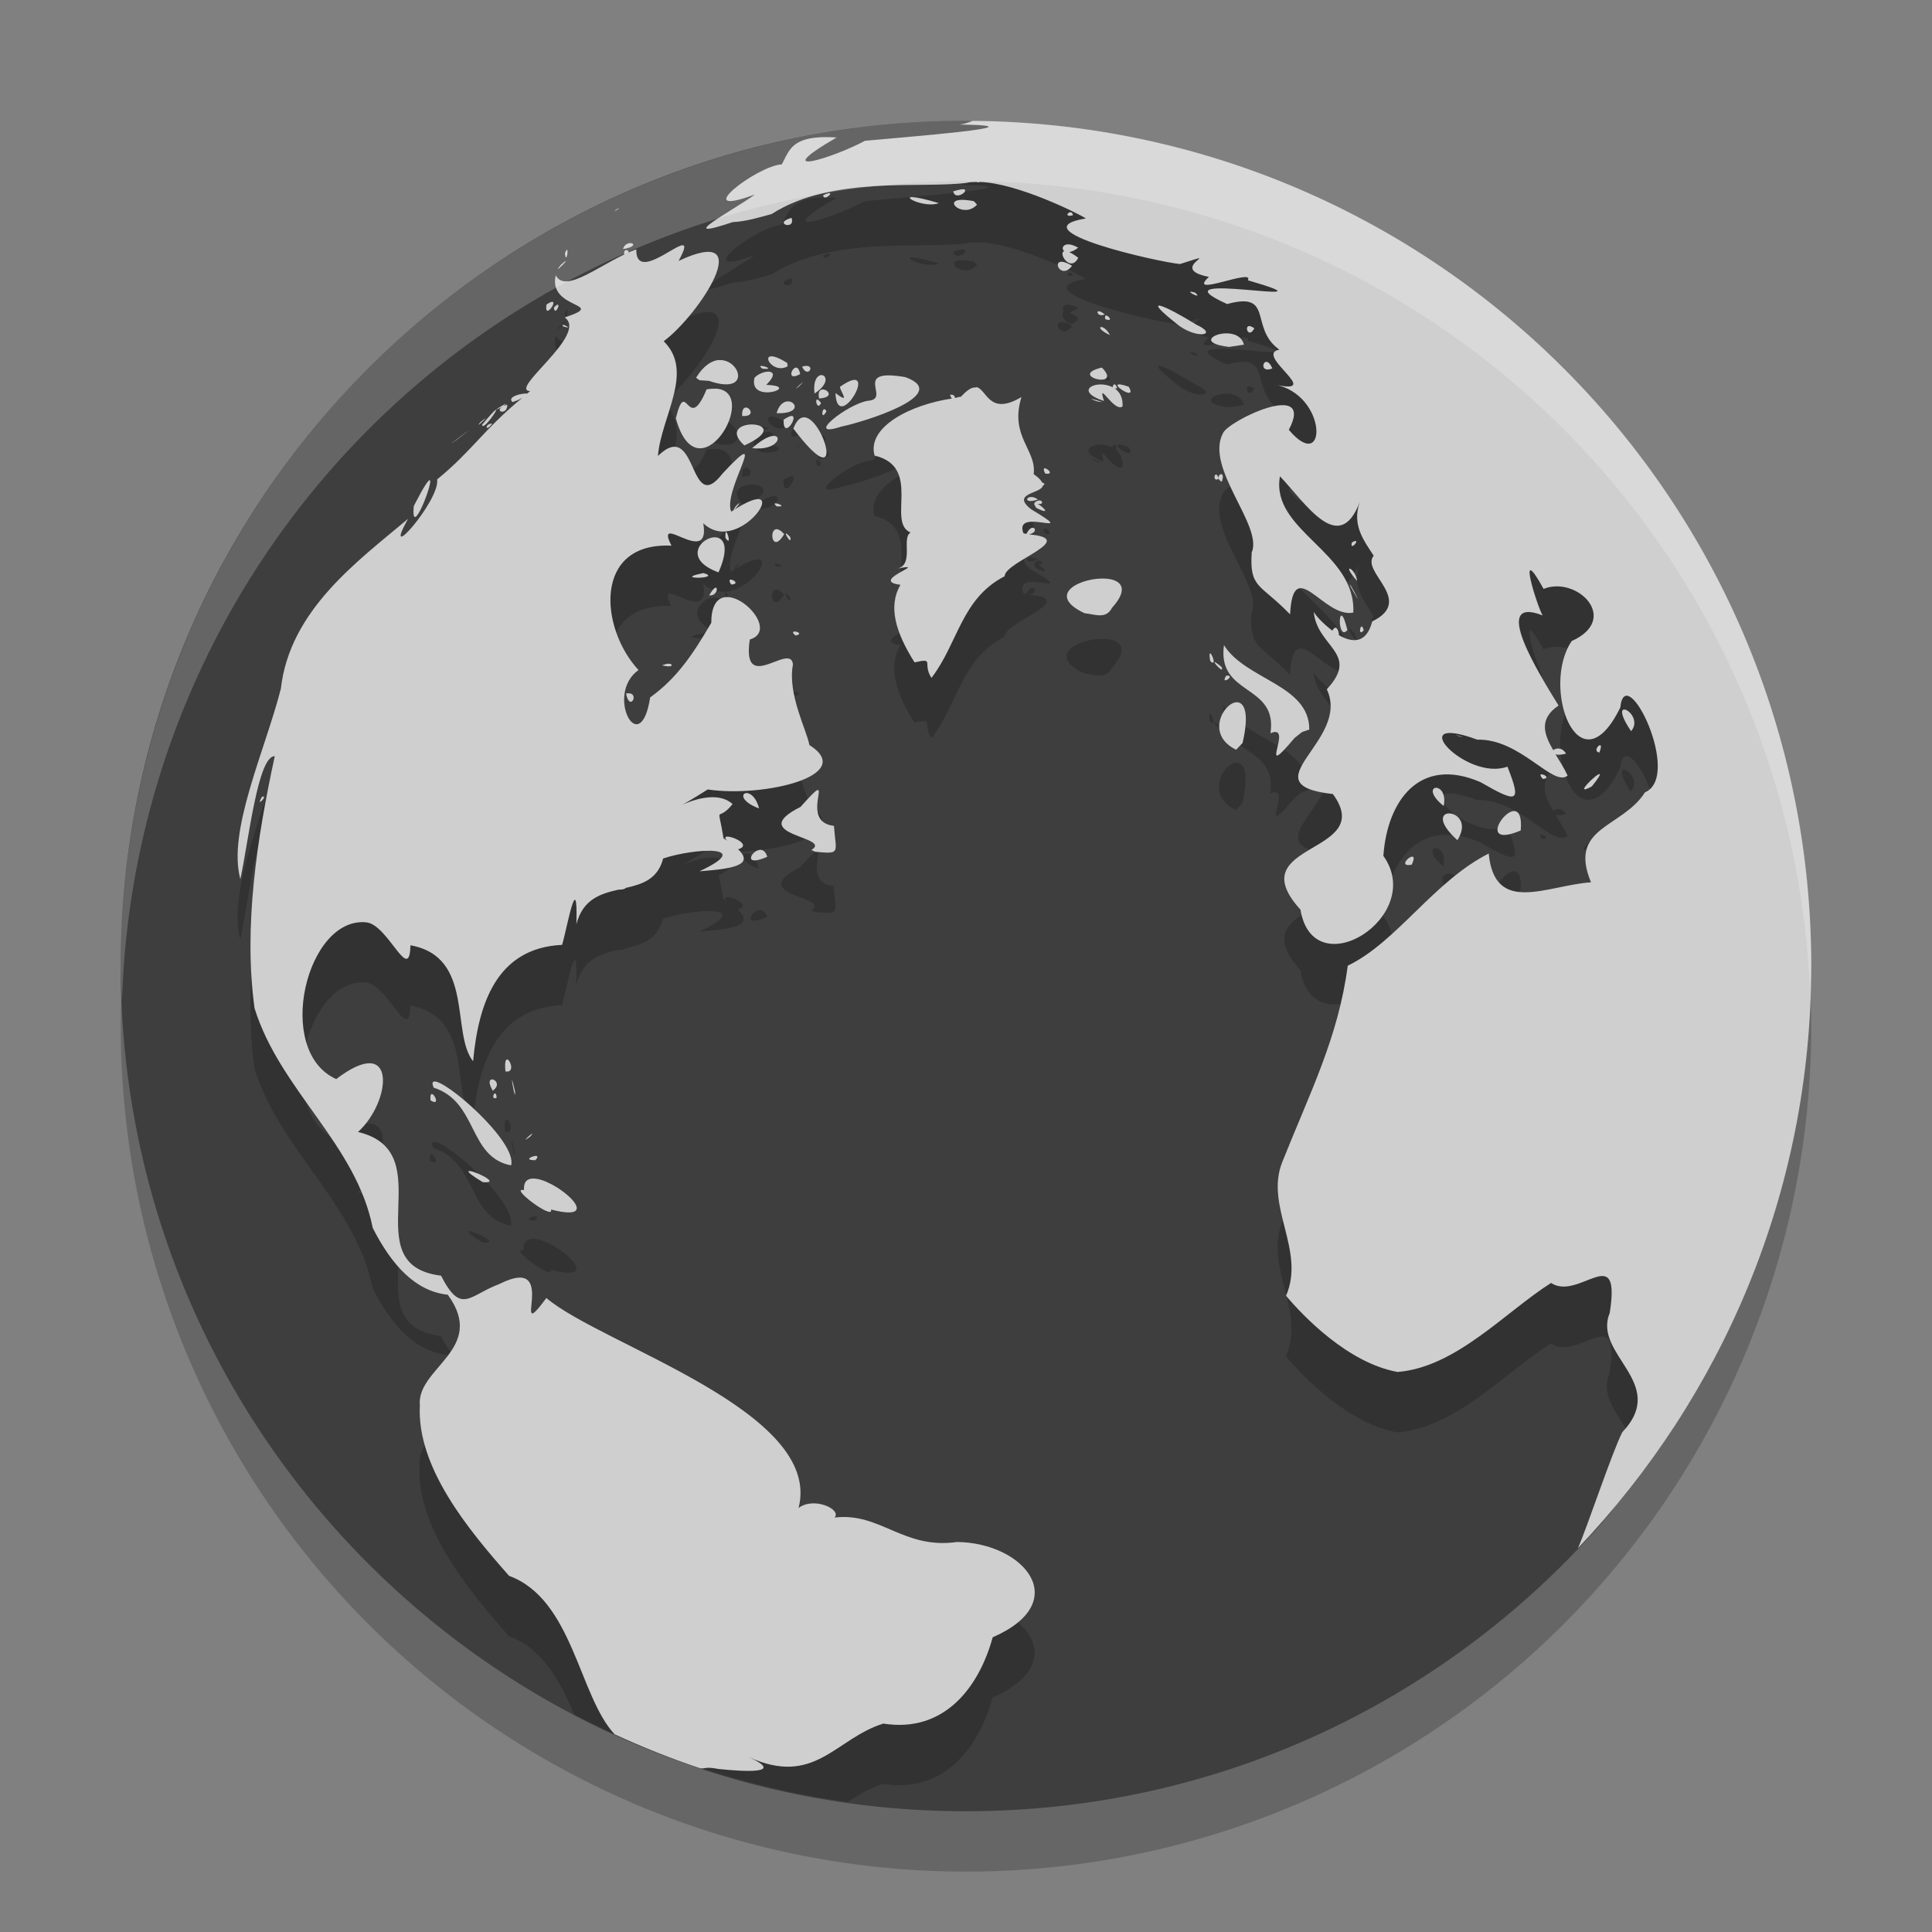 <svg xmlns="http://www.w3.org/2000/svg" width="32" height="32" version="1.1" viewBox="0 0 32 32">
 <rect x="0" y="0" width="32" height="32" fill="#808080" stroke="none"/>
 <g transform="translate(0,-1020.362)">
  <circle style="opacity:0.2" cx="16" cy="1037.362" r="14"/>
  <path d="m 28.188,1036.432 c 0,3.58 0.468,6.776 -1.743,9.252 -2.564,2.871 -6.294,4.678 -10.446,4.678 -7.732,0 -14,-6.268 -14,-14 0,-7.732 6.268,-14 14,-14 0.254,0 0.832,0.146 1.084,0.16 3.5,0.187 5.544,2.937 7.898,5.231 2.609,2.543 3.207,4.748 3.207,8.679 z" style="fill:#3e3e3e"/>
  <path style="opacity:0.2" d="M 16.111 3.002 C 16.031 3.033 15.955 3.057 15.887 3.062 C 17.425 3.082 14.878 3.278 14.324 3.332 C 13.807 3.612 12.681 3.962 13.855 3.277 C 13.249 3.237 13.114 3.398 13.014 3.594 C 13.004 3.604 13.002 3.604 13.006 3.609 C 12.987 3.647 12.969 3.683 12.949 3.723 C 12.527 3.748 11.388 4.636 12.502 4.223 C 12.156 4.479 11.111 5.023 12.135 4.68 C 12.356 4.669 12.565 4.603 12.777 4.547 C 13.785 3.901 15.26 4.129 16.01 4.029 C 16.058 4.016 16.119 4.018 16.178 4.016 C 16.193 4.026 16.208 4.026 16.223 4.016 C 16.847 4.03 17.894 4.554 17.984 4.619 C 16.828 4.811 19.198 5.346 19.543 5.375 C 20.349 5.118 19.288 5.447 20.021 5.588 C 19.63 5.948 20.786 5.432 20.666 5.643 C 22.372 6.138 18.988 5.435 20.322 6.037 C 21.108 5.822 20.682 6.433 21.188 6.791 C 20.752 6.873 21.963 7.562 21.102 7.367 C 21.997 7.529 21.984 8.878 21.346 8.119 C 21.792 7.273 20.334 7.971 20.254 8.176 C 19.948 8.752 20.923 9.707 20.73 10.152 C 20.693 10.753 20.87 10.661 21.367 11.176 C 21.418 10.167 21.925 11.248 22.414 11.146 C 22.462 10.139 21.036 9.794 21.197 8.889 C 21.621 9.332 22.175 10.224 22.52 9.314 C 22.387 9.699 22.586 9.948 22.752 10.205 C 22.527 10.472 23.442 10.943 22.727 11.293 C 22.632 11.666 22.397 11.648 22.176 11.521 C 22.177 11.449 22.128 11.33 22.066 11.447 C 21.936 11.348 21.816 11.232 21.758 11.137 C 21.814 11.722 22.53 11.819 21.975 12.418 C 22.381 13.274 20.648 13.993 22.076 14.152 C 22.815 15.164 20.513 14.941 21.539 16.068 C 21.752 17.361 23.625 16.175 22.912 15.176 C 22.976 14.267 23.508 13.516 24.52 13.955 C 25.137 14.311 25.204 14.301 24.967 13.699 C 24.285 13.949 23.206 12.788 24.467 13.252 C 25.179 13.232 25.72 14.044 25.963 13.848 C 25.91 13.732 25.835 13.613 25.762 13.494 C 25.801 13.504 25.844 13.507 25.938 13.484 C 25.869 13.373 25.773 13.39 25.723 13.426 C 25.571 13.167 25.478 12.911 25.812 12.688 C 25.497 12.176 24.668 10.85 25.549 11.193 C 25.474 11.082 25.091 9.899 25.564 10.756 C 26.118 10.533 26.842 11.253 26.029 11.619 C 25.512 12.384 26.152 14.116 26.836 12.719 C 26.918 11.909 27.872 13.855 27.244 14.125 C 26.862 14.722 25.966 14.691 26.35 15.615 C 25.629 15.661 24.753 16.169 24.656 15.139 C 23.741 15.602 23.136 16.601 22.32 16.996 C 22.163 18.184 21.699 19.088 21.236 20.248 C 20.941 20.981 21.626 21.706 21.299 22.463 C 21.574 22.79 22.319 23.576 23.145 23.725 C 24.111 23.648 24.922 22.738 25.688 22.252 C 26.152 22.557 26.849 21.534 26.658 22.75 C 26.371 23.439 27.644 23.905 26.867 24.723 C 26.851 24.756 26.817 24.854 26.797 24.9 A 14 14 0 0 0 29.975 16.502 C 29.711 9.04 23.624 3.06 16.111 3.002 z M 13.703 3.223 L 13.668 3.232 L 13.703 3.223 z M 13.635 3.238 L 13.541 3.256 L 13.635 3.238 z M 13.533 3.26 L 13.496 3.27 L 13.533 3.26 z M 12.477 3.613 L 12.436 3.623 L 12.477 3.613 z M 12.303 3.662 L 12.209 3.682 L 12.303 3.662 z M 11.449 3.91 L 11.361 3.943 L 11.449 3.91 z M 11.309 3.949 L 11.27 3.969 L 11.309 3.949 z M 15.975 4.137 C 15.951 4.127 15.895 4.137 15.789 4.168 C 15.82 4.324 16.044 4.168 15.975 4.137 z M 10.779 4.172 L 10.754 4.188 L 10.779 4.172 z M 13.744 4.199 C 13.731 4.199 13.697 4.198 13.633 4.234 C 13.646 4.328 13.785 4.211 13.744 4.199 z M 15.934 4.24 L 15.98 4.266 L 15.934 4.24 z M 15.123 4.264 C 14.923 4.251 15.319 4.448 15.551 4.365 C 15.323 4.296 15.19 4.269 15.123 4.264 z M 10.523 4.287 L 10.51 4.297 L 10.523 4.287 z M 15.938 4.309 C 15.6 4.309 15.968 4.626 16.182 4.389 L 16.129 4.332 C 16.049 4.317 15.986 4.309 15.938 4.309 z M 16.246 4.393 L 16.248 4.439 L 16.246 4.393 z M 10.256 4.449 C 10.256 4.449 10.242 4.448 10.203 4.471 C 10.13 4.528 10.255 4.455 10.256 4.449 z M 10.17 4.49 L 10.123 4.527 L 10.17 4.49 z M 17.734 4.516 C 17.686 4.506 17.626 4.602 17.771 4.564 C 17.766 4.531 17.751 4.518 17.734 4.516 z M 10.074 4.541 L 10.082 4.559 L 10.074 4.541 z M 13.109 4.607 C 12.784 4.699 13.186 4.823 13.109 4.607 z M 9.918 4.664 L 9.861 4.719 L 9.918 4.664 z M 9.822 4.73 L 9.732 4.793 L 9.822 4.73 z M 10.471 5.031 C 10.433 5.014 10.344 5.032 10.318 5.125 C 10.496 5.097 10.509 5.048 10.471 5.031 z M 17.656 5.051 C 17.593 5.067 17.586 5.128 17.625 5.16 C 17.516 5.187 17.732 5.521 17.857 5.268 C 17.796 5.222 17.747 5.193 17.709 5.176 C 17.749 5.166 17.797 5.152 17.857 5.102 C 17.764 5.05 17.698 5.041 17.656 5.051 z M 11.305 5.061 C 11.164 5.061 10.528 5.637 10.539 5.129 C 10.004 5.32 9.368 5.889 9.203 5.559 C 9.066 6.135 10.087 6.013 9.352 6.258 C 9.754 6.534 8.413 7.458 8.779 7.477 C 8.76 7.492 8.749 7.503 8.73 7.518 C 8.644 7.508 8.388 7.569 8.488 7.658 C 8.592 7.624 8.606 7.609 8.648 7.588 C 8.004 8.118 7.816 8.467 7.238 8.939 C 7.295 9.28 6.294 10.418 6.758 9.592 C 5.92 10.296 4.797 11.104 4.65 12.404 C 4.393 13.415 3.762 14.763 3.98 15.559 C 4.117 14.921 4.272 13.512 4.551 13.523 C 4.256 14.885 4.03 16.345 4.215 17.697 C 4.637 19.056 5.896 19.944 6.172 21.338 C 6.492 21.963 6.883 22.386 7.416 22.443 C 8.073 23.346 6.891 23.652 6.951 24.275 C 6.898 25.296 7.745 26.324 8.43 27.1 C 8.984 27.303 9.273 27.838 9.51 28.395 A 14 14 0 0 0 14.039 29.846 C 14.218 29.729 14.404 29.617 14.629 29.547 C 15.651 29.709 16.218 28.927 16.439 28.117 C 17.78 27.532 16.963 26.554 15.852 26.539 C 14.955 26.666 14.587 26.045 13.822 26.135 C 13.941 26.002 13.483 25.782 13.225 25.975 C 13.637 24.371 9.955 23.273 9.049 22.498 C 8.415 23.353 9.303 21.747 8.27 22.266 C 7.767 22.451 7.638 22.787 7.303 22.129 C 5.832 21.951 7.344 20.085 5.928 19.748 C 6.483 19.244 6.583 18.094 5.566 18.871 C 4.528 18.407 5.077 16.161 6.074 16.277 C 6.433 16.328 6.784 17.31 6.797 16.656 C 7.858 16.845 7.463 18.112 7.834 18.576 C 7.922 17.61 8.233 16.698 9.309 16.648 C 9.384 16.405 9.573 15.326 9.545 16.307 C 9.653 15.89 9.943 15.801 10.238 15.734 C 10.307 15.734 10.355 15.724 10.359 15.707 C 10.634 15.645 10.89 15.566 10.98 15.219 C 11.506 15.043 12.517 14.992 11.582 15.43 C 12.095 15.392 12.506 15.337 12.223 15.066 C 12.527 14.973 11.864 14.741 12.041 14.928 C 12.019 14.913 12.006 14.9 11.98 14.885 C 11.879 14.261 11.86 14.654 12.131 14.318 C 11.703 13.925 10.68 14.735 11.719 14.076 C 12.635 14.214 14.203 13.846 13.404 13.34 C 13.363 13.096 13.036 12.493 13.131 12.006 C 13.093 11.622 12.275 12.526 12.416 11.592 C 13.027 11.409 11.778 10.29 11.777 11.314 C 11.481 11.82 11.216 12.226 10.766 12.549 C 10.601 13.608 10.01 12.497 10.574 12.098 C 9.932 11.406 9.818 9.976 11.119 10.037 C 10.817 9.446 11.777 10.417 11.646 9.664 C 12.259 10.251 13.227 8.733 12.109 9.473 C 11.96 9.124 12.788 7.959 11.967 8.84 C 11.396 9.58 11.564 7.903 10.895 8.551 C 10.951 7.89 11.503 7.155 10.99 6.65 C 11.576 6.217 12.578 4.69 11.236 5.32 C 11.343 5.128 11.351 5.062 11.305 5.061 z M 9.439 5.07 L 9.432 5.139 L 9.439 5.07 z M 9.393 5.139 C 9.386 5.129 9.374 5.147 9.354 5.197 C 9.376 5.365 9.411 5.161 9.393 5.139 z M 18.135 5.139 L 18.189 5.139 L 18.135 5.139 z M 10.352 5.148 C 10.339 5.158 10.332 5.178 10.338 5.215 C 10.469 5.194 10.389 5.121 10.352 5.148 z M 11.984 5.311 L 12.002 5.332 L 11.984 5.311 z M 9.371 5.326 C 9.375 5.316 9.354 5.327 9.289 5.385 C 9.138 5.564 9.361 5.352 9.371 5.326 z M 17.555 5.338 C 17.449 5.37 17.599 5.612 17.756 5.4 C 17.654 5.339 17.59 5.327 17.555 5.338 z M 17.83 5.391 L 17.807 5.453 L 17.83 5.391 z M 19.033 5.453 L 18.963 5.463 L 19.033 5.453 z M 19.613 5.482 L 19.576 5.51 L 19.613 5.482 z M 19.711 5.533 L 19.773 5.582 L 19.711 5.533 z M 9.172 5.596 L 9.113 5.629 L 9.172 5.596 z M 9.064 5.664 L 9.096 5.674 L 9.064 5.664 z M 19.701 5.678 L 19.732 5.711 L 19.701 5.678 z M 19.711 5.836 C 19.713 5.86 19.913 5.952 19.793 5.846 C 19.731 5.829 19.71 5.83 19.711 5.836 z M 9.162 6.004 C 9.153 5.989 9.121 5.995 9.051 6.043 C 9.013 6.273 9.19 6.052 9.162 6.004 z M 9.213 6.049 L 9.176 6.084 L 9.213 6.049 z M 19.219 6.064 C 19.128 6.043 19.189 6.13 19.541 6.404 C 19.855 6.618 20.174 6.543 19.814 6.377 C 19.554 6.215 19.31 6.085 19.219 6.064 z M 18.072 6.086 L 18.205 6.131 L 18.072 6.086 z M 9.004 6.109 L 9.016 6.133 L 9.004 6.109 z M 18.203 6.154 C 18.144 6.144 18.187 6.256 18.297 6.207 C 18.254 6.171 18.223 6.156 18.203 6.154 z M 18.119 6.164 L 18.16 6.205 L 18.119 6.164 z M 18.318 6.225 C 18.305 6.225 18.296 6.241 18.305 6.283 C 18.449 6.338 18.359 6.219 18.318 6.225 z M 18.225 6.26 L 18.195 6.326 L 18.225 6.26 z M 18.08 6.273 L 18.129 6.311 L 18.08 6.273 z M 9.324 6.379 C 9.311 6.379 9.306 6.378 9.326 6.404 C 9.486 6.454 9.363 6.383 9.324 6.379 z M 18.332 6.379 L 18.389 6.395 L 18.332 6.379 z M 20.672 6.404 C 20.617 6.434 20.688 6.601 20.773 6.438 C 20.723 6.401 20.69 6.394 20.672 6.404 z M 18.23 6.416 C 18.204 6.426 18.228 6.476 18.383 6.551 C 18.333 6.446 18.257 6.409 18.23 6.416 z M 9.373 6.443 L 9.363 6.48 L 9.373 6.443 z M 18.449 6.453 L 18.436 6.486 L 18.449 6.453 z M 18.271 6.502 L 18.277 6.588 L 18.271 6.502 z M 20.285 6.521 C 20.063 6.533 19.886 6.69 20.355 6.746 L 20.602 6.709 C 20.567 6.56 20.418 6.514 20.285 6.521 z M 9.193 6.629 L 9.221 6.646 L 9.193 6.629 z M 12.77 6.898 L 12.77 6.9 C 12.628 6.91 12.829 7.188 13.045 7.064 L 13.037 7.01 C 12.902 6.925 12.817 6.897 12.77 6.898 z M 18.279 6.9 L 18.291 6.953 L 18.279 6.9 z M 11.906 6.961 C 11.788 6.971 11.653 7.049 11.527 7.256 L 11.584 7.297 L 11.74 7.307 C 12.453 7.553 12.26 6.937 11.906 6.963 L 11.906 6.961 z M 20.982 6.992 C 20.904 6.976 20.877 7.18 21.072 7.102 C 21.041 7.029 21.009 6.998 20.982 6.992 z M 13.213 7.049 L 13.141 7.086 L 13.213 7.049 z M 12.598 7.061 C 12.584 7.061 12.587 7.077 12.627 7.105 C 12.835 7.123 12.64 7.05 12.598 7.061 z M 13.186 7.086 C 13.108 7.086 13.026 7.32 13.25 7.195 C 13.236 7.118 13.211 7.087 13.186 7.086 z M 12.91 7.133 L 12.953 7.15 L 12.91 7.133 z M 12.748 7.156 C 12.679 7.145 12.558 7.186 12.494 7.256 C 12.384 7.706 13.306 7.392 12.689 7.373 C 12.834 7.231 12.817 7.168 12.748 7.156 z M 13.578 7.215 C 13.522 7.235 13.464 7.324 13.488 7.516 C 13.764 7.336 13.672 7.181 13.578 7.215 z M 14.721 7.215 C 14.24 7.215 14.725 7.615 14.373 7.637 C 14.03 7.69 13.299 8.273 13.932 8.064 C 14.292 7.991 15.791 7.532 14.99 7.244 C 14.877 7.225 14.789 7.216 14.721 7.215 z M 13.924 7.248 L 13.861 7.307 L 13.924 7.248 z M 13.293 7.33 C 13.277 7.34 13.098 7.503 13.236 7.395 C 13.285 7.345 13.298 7.328 13.293 7.33 z M 18.463 7.363 C 18.441 7.363 18.426 7.39 18.43 7.414 C 18.174 7.274 17.756 7.464 18.283 7.641 C 18.166 7.265 18.449 7.836 18.592 7.73 C 18.601 7.581 18.541 7.486 18.459 7.43 C 18.471 7.43 18.477 7.44 18.5 7.43 C 18.49 7.387 18.477 7.37 18.463 7.367 L 18.463 7.363 z M 18.51 7.373 C 18.481 7.418 18.826 7.627 18.693 7.404 C 18.569 7.361 18.519 7.358 18.51 7.373 z M 16.168 7.408 L 16.168 7.418 C 16.108 7.407 16.032 7.442 15.914 7.57 C 15.882 7.57 15.849 7.586 15.816 7.59 C 15.811 7.559 15.794 7.528 15.736 7.537 C 15.745 7.575 15.756 7.582 15.766 7.6 C 15.074 7.701 14.351 8.076 14.484 8.545 C 15.279 8.733 14.68 9.653 15.082 9.818 C 14.921 9.909 15.16 10.379 14.832 10.422 C 15.471 10.295 14.362 10.617 14.914 10.684 C 14.708 11.037 14.829 11.466 15.146 11.969 C 15.491 11.891 15.269 11.986 15.428 12.227 C 15.87 11.651 15.919 10.914 16.641 10.543 C 16.634 10.304 17.895 9.925 17.041 9.85 C 17.236 9.815 17.099 9.626 17 9.838 C 16.979 9.838 16.974 9.838 16.951 9.828 C 16.777 9.375 17.934 9.946 17.076 9.432 C 16.734 9.16 17.252 9.18 17.273 9.037 C 17.315 9.027 17.298 9.003 17.26 8.988 C 17.241 8.951 17.203 8.909 17.119 8.852 C 17.171 8.449 16.715 8.228 16.918 7.574 C 16.373 7.898 16.347 7.441 16.168 7.408 z M 13.391 7.418 L 13.412 7.469 L 13.391 7.418 z M 15.955 7.418 L 16 7.459 L 15.955 7.418 z M 11.873 7.438 C 11.825 7.438 11.768 7.435 11.703 7.447 C 11.387 8.215 11.371 7.211 11.195 7.928 C 11.562 9.257 12.6 7.504 11.873 7.438 z M 15.928 7.447 L 15.963 7.482 L 15.928 7.447 z M 13.664 7.457 C 13.64 7.448 13.612 7.446 13.592 7.459 C 13.564 7.476 13.549 7.517 13.566 7.598 C 13.788 7.583 13.738 7.485 13.664 7.457 z M 13.102 7.5 L 13.043 7.553 L 13.102 7.5 z M 8.492 7.51 L 8.422 7.539 L 8.492 7.51 z M 12.973 7.566 L 13.051 7.584 L 12.973 7.566 z M 12.949 7.582 L 12.975 7.615 L 12.949 7.582 z M 18.08 7.607 C 18.071 7.608 18.089 7.619 18.162 7.645 C 18.384 7.691 18.108 7.607 18.08 7.607 z M 8.389 7.617 L 8.365 7.631 L 8.389 7.617 z M 13.531 7.617 C 13.495 7.629 13.545 7.797 13.6 7.674 C 13.565 7.627 13.543 7.613 13.531 7.617 z M 12.826 7.639 L 12.758 7.688 L 12.826 7.639 z M 8.373 7.689 C 8.326 7.706 8.087 7.857 8.332 7.732 C 8.384 7.692 8.389 7.683 8.373 7.689 z M 8.4 7.701 C 8.114 7.796 8.408 7.905 8.4 7.701 z M 12.33 7.754 C 12.306 7.768 12.288 7.809 12.293 7.891 C 12.537 7.904 12.404 7.712 12.33 7.754 z M 8.205 7.791 C 8.18 7.808 8.116 7.877 7.986 8.033 C 7.989 8.153 8.279 7.74 8.205 7.791 z M 8.354 7.805 L 8.309 7.863 L 8.354 7.805 z M 8.277 7.838 L 8.246 7.883 L 8.277 7.838 z M 8.25 7.891 L 8.188 7.947 L 8.25 7.891 z M 13.086 7.891 C 13.061 7.901 13.024 7.918 12.977 7.951 C 12.964 8.317 13.264 7.839 13.086 7.891 z M 13.242 7.891 L 13.199 7.926 L 13.242 7.891 z M 8.039 7.928 C 8.038 7.928 8.015 7.941 7.955 7.99 C 7.857 8.108 8.042 7.938 8.039 7.928 z M 12.672 7.996 L 12.74 8.041 L 12.672 7.996 z M 8.15 8.014 C 8.02 8.014 8.038 8.174 8.15 8.014 z M 8.059 8.029 L 8.01 8.066 L 8.059 8.029 z M 12.475 8.029 C 12.289 8.019 12.055 8.129 12.328 8.377 C 12.796 8.164 12.66 8.038 12.475 8.029 z M 8.041 8.068 L 7.982 8.094 L 8.041 8.068 z M 20.164 8.078 L 20.115 8.096 L 20.164 8.078 z M 7.65 8.211 C 7.527 8.303 7.376 8.417 7.566 8.281 C 7.868 8.05 7.774 8.119 7.65 8.211 z M 12.77 8.225 C 12.698 8.243 12.593 8.3 12.457 8.422 C 12.896 8.472 12.983 8.171 12.77 8.225 z M 20.115 8.225 L 20.104 8.311 L 20.115 8.225 z M 17.107 8.279 L 17.119 8.328 L 17.107 8.279 z M 7.781 8.289 L 7.771 8.334 L 7.781 8.289 z M 7.764 8.338 L 7.709 8.387 L 7.764 8.338 z M 7.717 8.348 L 7.695 8.389 L 7.717 8.348 z M 11.975 8.363 L 11.943 8.412 L 11.975 8.363 z M 11.355 8.439 L 11.373 8.477 L 11.355 8.439 z M 20.127 8.502 L 20.104 8.559 L 20.127 8.502 z M 17.145 8.518 L 17.242 8.645 L 17.145 8.518 z M 7.545 8.557 L 7.484 8.615 L 7.545 8.557 z M 11.635 8.602 L 11.586 8.654 L 11.635 8.602 z M 7.539 8.639 L 7.498 8.68 L 7.539 8.639 z M 20.164 8.662 L 20.145 8.729 L 20.164 8.662 z M 17.293 8.758 C 17.281 8.768 17.283 8.789 17.311 8.842 C 17.475 8.866 17.329 8.736 17.293 8.758 z M 20.102 8.771 L 20.127 8.846 L 20.102 8.771 z M 7.396 8.781 L 7.355 8.791 L 7.396 8.781 z M 17.211 8.857 L 17.258 8.91 L 17.211 8.857 z M 7.115 8.951 C 7.091 8.951 7.013 9.061 6.852 9.379 C 6.796 9.964 7.189 8.955 7.115 8.951 z M 12.498 9.018 L 12.531 9.07 L 12.498 9.018 z M 20.189 9.027 L 20.199 9.084 L 20.189 9.027 z M 7.129 9.08 L 7.139 9.125 L 7.129 9.08 z M 17.074 9.23 C 16.98 9.23 16.968 9.347 17.189 9.273 C 17.146 9.24 17.105 9.228 17.074 9.23 z M 17.217 9.287 C 17.195 9.287 17.167 9.297 17.133 9.322 C 17.282 9.393 17.283 9.292 17.217 9.287 z M 17.146 9.328 C 17.123 9.328 17.117 9.344 17.16 9.41 C 17.464 9.562 17.217 9.338 17.146 9.328 z M 12.242 9.338 C 12.243 9.328 12.227 9.337 12.18 9.389 C 12.09 9.532 12.241 9.356 12.242 9.338 z M 12.832 9.338 C 12.821 9.338 12.825 9.355 12.863 9.385 C 13.038 9.397 12.865 9.325 12.832 9.338 z M 18.395 9.352 L 18.365 9.43 L 18.395 9.352 z M 7.004 9.385 L 6.971 9.461 L 7.004 9.385 z M 13.016 9.426 L 12.934 9.441 L 13.016 9.426 z M 12.928 9.482 L 12.826 9.51 L 12.928 9.482 z M 13.043 9.512 L 13.008 9.572 L 13.043 9.512 z M 6.883 9.592 L 6.863 9.639 L 6.883 9.592 z M 6.873 9.604 L 6.834 9.645 L 6.873 9.604 z M 13.082 9.719 L 13.053 9.789 L 13.082 9.719 z M 22.172 9.742 L 22.184 9.82 L 22.172 9.742 z M 12.832 9.771 C 12.735 9.823 12.803 10.155 12.986 9.846 C 12.916 9.767 12.864 9.753 12.832 9.771 z M 12.023 9.811 C 12.014 9.81 12.007 9.834 12.012 9.908 C 12.111 10.051 12.052 9.813 12.023 9.811 z M 11.986 9.826 L 11.936 9.902 L 11.986 9.826 z M 13.014 9.836 C 12.997 9.852 13.116 10.034 13.086 9.895 C 13.04 9.845 13.019 9.831 13.014 9.836 z M 11.852 9.898 C 11.626 9.878 11.282 10.255 11.896 10.479 C 12.079 10.064 11.987 9.91 11.852 9.898 z M 21.977 9.951 L 22.062 9.988 L 21.977 9.951 z M 20.656 10.025 L 20.629 10.076 L 20.656 10.025 z M 21.863 10.025 L 21.914 10.043 L 21.863 10.025 z M 22.357 10.418 C 22.326 10.406 22.333 10.463 22.475 10.621 C 22.461 10.51 22.389 10.43 22.357 10.418 z M 11.648 10.49 C 11.09 10.598 11.982 10.587 11.648 10.49 z M 18.326 10.584 C 17.934 10.548 17.284 10.837 17.959 11.154 C 18.131 11.171 18.315 11.26 18.414 11.066 C 18.705 10.744 18.561 10.606 18.326 10.584 z M 12.238 10.594 L 12.234 10.66 L 12.238 10.594 z M 12.084 10.604 C 12.073 10.614 12.075 10.635 12.105 10.68 C 12.263 10.67 12.116 10.577 12.084 10.604 z M 22.369 10.697 C 22.351 10.668 22.346 10.668 22.373 10.729 C 22.593 11.114 22.423 10.783 22.369 10.697 z M 11.836 10.738 C 11.815 10.75 11.783 10.786 11.742 10.859 C 11.872 10.875 11.899 10.702 11.836 10.738 z M 20.873 10.846 L 20.91 10.891 L 20.873 10.846 z M 12.357 10.902 L 12.41 10.936 L 12.357 10.902 z M 16.277 10.955 L 16.205 10.98 L 16.277 10.955 z M 12.711 11.02 L 12.754 11.092 L 12.711 11.02 z M 19.535 11.043 L 19.598 11.086 L 19.535 11.043 z M 19.525 11.061 L 19.598 11.102 L 19.525 11.061 z M 20.307 11.105 L 20.322 11.156 L 20.307 11.105 z M 20.285 11.133 L 20.367 11.262 L 20.285 11.133 z M 22.504 11.174 L 22.57 11.211 L 22.504 11.174 z M 19.619 11.186 L 19.678 11.221 L 19.619 11.186 z M 22.223 11.197 C 22.159 11.158 22.179 11.592 22.314 11.434 C 22.276 11.275 22.244 11.21 22.223 11.197 z M 22.041 11.342 L 22.08 11.381 L 22.041 11.342 z M 22.549 11.375 C 22.516 11.375 22.5 11.537 22.584 11.438 C 22.573 11.389 22.56 11.374 22.549 11.375 z M 22.365 11.391 L 22.346 11.439 L 22.365 11.391 z M 13.188 11.463 C 13.144 11.452 13.095 11.46 13.172 11.523 C 13.27 11.504 13.231 11.474 13.188 11.463 z M 20.33 11.547 L 20.375 11.594 L 20.33 11.547 z M 12.752 11.588 L 12.746 11.658 L 12.752 11.588 z M 20.268 11.682 C 20.149 12.534 21.164 12.317 21.039 13.143 C 21.445 12.964 20.789 13.994 21.438 13.221 L 21.562 13.123 L 21.682 13.082 C 21.684 12.339 20.623 12.258 20.268 11.682 z M 13.094 11.738 L 13.137 11.783 L 13.094 11.738 z M 20.035 11.82 C 20.026 11.83 20.026 11.859 20.041 11.947 C 20.158 12.056 20.063 11.805 20.035 11.82 z M 11.08 11.92 L 10.998 11.959 L 11.08 11.92 z M 20.113 11.965 C 20.09 11.975 20.283 12.175 20.227 12.045 C 20.153 11.984 20.121 11.963 20.113 11.965 z M 11.072 11.992 C 11.044 11.992 11.006 12.001 10.961 12.018 C 11.148 12.068 11.156 11.995 11.072 11.992 z M 11.158 12.004 L 11.1 12.037 L 11.158 12.004 z M 15.268 12.004 L 15.205 12.035 L 15.268 12.004 z M 20.068 12.014 L 20.02 12.045 L 20.068 12.014 z M 15.379 12.145 L 15.346 12.189 L 15.379 12.145 z M 21.947 12.168 L 21.916 12.213 L 21.947 12.168 z M 20.307 12.188 C 20.19 12.368 20.485 12.178 20.307 12.188 z M 15.504 12.197 L 15.57 12.234 L 15.504 12.197 z M 10.857 12.254 L 10.936 12.27 L 10.857 12.254 z M 20.391 12.266 L 20.373 12.314 L 20.391 12.266 z M 4.594 12.328 L 4.596 12.385 L 4.594 12.328 z M 20.365 12.328 L 20.348 12.398 L 20.365 12.328 z M 10.365 12.486 C 10.431 12.817 10.615 12.439 10.365 12.486 z M 20.74 12.574 L 20.732 12.66 L 20.74 12.574 z M 4.566 12.594 L 4.557 12.662 L 4.566 12.594 z M 20.469 12.631 C 20.256 12.65 19.962 13.17 20.469 13.416 L 20.576 13.305 C 20.696 12.787 20.597 12.619 20.469 12.631 z M 26.885 12.752 C 26.842 12.768 26.848 12.868 27.012 13.109 C 27.164 12.932 26.956 12.725 26.885 12.752 z M 20.906 12.777 L 20.844 12.816 L 20.906 12.777 z M 25.764 12.91 L 25.742 12.951 L 25.764 12.91 z M 25.742 12.998 L 25.736 13.072 L 25.742 12.998 z M 21.566 13.166 L 21.508 13.203 L 21.566 13.166 z M 24.115 13.176 C 24.135 13.186 24.311 13.241 24.164 13.186 C 24.117 13.174 24.109 13.173 24.115 13.176 z M 25.992 13.207 L 26.045 13.281 L 25.992 13.207 z M 24.076 13.217 L 24.125 13.242 L 24.076 13.217 z M 24.58 13.305 L 24.543 13.338 L 24.58 13.305 z M 26.139 13.328 L 26.133 13.402 L 26.139 13.328 z M 25.967 13.469 L 26.018 13.469 L 25.967 13.469 z M 26.217 13.52 L 26.211 13.568 L 26.217 13.52 z M 26.453 13.574 L 26.471 13.641 L 26.453 13.574 z M 25.283 13.66 L 25.359 13.699 L 25.283 13.66 z M 27.453 13.688 L 27.441 13.729 L 27.453 13.688 z M 25.5 13.732 L 25.521 13.807 L 25.5 13.732 z M 26.488 13.82 C 26.448 13.799 26.026 14.211 26.359 14.023 C 26.473 13.882 26.502 13.827 26.488 13.82 z M 25.512 13.83 C 25.504 13.84 25.512 13.86 25.551 13.9 C 25.693 13.885 25.534 13.803 25.512 13.83 z M 25.676 13.924 L 25.619 13.934 L 25.676 13.924 z M 23.904 13.938 L 23.875 13.984 L 23.904 13.938 z M 4.104 13.949 L 4.066 13.984 L 4.104 13.949 z M 4.326 13.961 L 4.295 14.113 L 4.326 13.961 z M 26.025 13.961 L 26.061 14.002 L 26.025 13.961 z M 23.771 14.047 C 23.704 14.057 23.681 14.166 23.906 14.348 C 23.95 14.127 23.839 14.037 23.771 14.047 z M 13.533 14.086 C 13.499 14.098 13.422 14.176 13.254 14.363 C 12.317 14.834 13.806 14.855 13.432 15.078 L 13.5 15.105 C 13.927 15.144 13.84 15.133 13.807 14.678 C 13.329 14.624 13.635 14.051 13.533 14.086 z M 12.377 14.137 C 12.275 14.119 12.239 14.267 12.568 14.391 C 12.524 14.217 12.438 14.148 12.377 14.137 z M 4.336 14.195 C 4.211 14.406 4.455 14.155 4.336 14.195 z M 22.062 14.195 L 22.105 14.227 L 22.062 14.195 z M 25.09 14.434 C 24.889 14.4 24.505 15.042 25.184 14.754 C 25.203 14.532 25.157 14.445 25.09 14.434 z M 24.008 14.473 C 23.878 14.463 23.789 14.604 24.133 14.914 C 24.31 14.634 24.138 14.48 24.008 14.473 z M 13.729 14.486 L 13.666 14.498 L 13.729 14.486 z M 12.543 14.76 L 12.445 14.809 L 12.543 14.76 z M 25.193 14.973 L 25.238 14.982 L 25.193 14.973 z M 12.582 15.074 C 12.438 15.084 12.288 15.371 12.703 15.189 C 12.678 15.101 12.63 15.072 12.582 15.074 z M 23.498 15.088 L 23.449 15.105 L 23.498 15.088 z M 3.902 15.102 L 3.9 15.18 L 3.902 15.102 z M 23.398 15.191 C 23.347 15.159 23.144 15.363 23.377 15.32 C 23.415 15.239 23.416 15.202 23.398 15.191 z M 4.199 15.238 L 4.211 15.283 L 4.199 15.238 z M 4.037 15.41 L 4.025 15.473 L 4.037 15.41 z M 23.213 15.506 L 23.176 15.562 L 23.213 15.506 z M 10.35 15.725 L 10.43 15.738 L 10.35 15.725 z M 9.689 16.152 L 9.635 16.207 L 9.689 16.152 z M 6.047 16.297 L 5.998 16.307 L 6.047 16.297 z M 6.479 16.668 L 6.498 16.715 L 6.479 16.668 z M 9.408 16.693 L 9.326 16.811 L 9.408 16.693 z M 9.211 16.84 L 9.146 16.877 L 9.211 16.84 z M 5.297 16.879 L 5.25 16.947 L 5.297 16.879 z M 7.969 18.342 L 7.951 18.391 L 7.969 18.342 z M 8.354 18.504 L 8.4 18.537 L 8.354 18.504 z M 8.406 18.551 C 8.376 18.532 8.347 18.569 8.365 18.744 C 8.514 18.771 8.457 18.582 8.406 18.551 z M 6.424 18.758 L 6.473 18.768 L 6.424 18.758 z M 8.168 18.881 C 8.116 18.861 8.059 18.902 8.154 19.064 C 8.267 18.982 8.22 18.901 8.168 18.881 z M 8.475 18.891 C 8.461 18.874 8.535 19.261 8.523 19.078 C 8.493 18.947 8.479 18.896 8.475 18.891 z M 7.176 18.914 C 7.152 18.924 7.15 18.954 7.176 19.014 C 7.913 19.251 7.743 20.162 8.459 20.301 C 8.568 19.912 7.345 18.854 7.176 18.914 z M 6.469 19.023 L 6.418 19.033 L 6.469 19.023 z M 8.197 19.109 C 8.167 19.095 8.128 19.22 8.219 19.182 C 8.216 19.135 8.207 19.113 8.197 19.109 z M 7.143 19.119 C 7.127 19.119 7.118 19.151 7.125 19.225 C 7.289 19.325 7.19 19.109 7.143 19.119 z M 8.574 19.184 L 8.625 19.334 L 8.574 19.184 z M 7.924 19.398 L 7.986 19.455 L 7.924 19.398 z M 7.982 19.465 L 8.021 19.514 L 7.982 19.465 z M 6.125 19.559 L 6.084 19.6 L 6.125 19.559 z M 8.729 19.711 L 8.785 19.762 L 8.729 19.711 z M 8.807 19.775 C 8.776 19.79 8.604 19.953 8.773 19.826 C 8.813 19.782 8.817 19.77 8.807 19.775 z M 7.273 19.832 L 7.328 19.873 L 7.273 19.832 z M 8.959 19.91 L 9.008 19.949 L 8.959 19.91 z M 8.885 20.148 C 8.838 20.127 8.641 20.22 8.861 20.215 C 8.9 20.175 8.9 20.155 8.885 20.148 z M 7.754 20.4 C 7.751 20.417 7.811 20.47 7.99 20.578 C 8.34 20.608 7.763 20.349 7.754 20.4 z M 8.852 20.434 L 8.916 20.477 L 8.852 20.434 z M 8.889 20.525 C 8.756 20.502 8.659 20.545 8.674 20.711 C 8.41 20.653 9.18 21.223 9.121 21.031 C 10.017 21.263 9.286 20.595 8.889 20.525 z M 6.775 22.266 L 6.793 22.328 L 6.775 22.266 z M 13.332 25.869 L 13.414 25.881 L 13.332 25.869 z M 13.725 25.895 L 13.629 25.904 L 13.725 25.895 z M 13.332 25.906 L 13.299 25.947 L 13.332 25.906 z M 14.631 26.178 L 14.611 26.223 L 14.631 26.178 z" transform="translate(0,1020.362)"/>
  <path style="fill:#cfcfcf" d="m 16.111,1022.365 c -0.08,0.031 -0.156,0.054 -0.224,0.06 1.539,0.019 -1.008,0.216 -1.561,0.269 -0.518,0.28 -1.643,0.63 -0.469,-0.055 -0.607,-0.04 -0.742,0.121 -0.842,0.317 -0.01,0.01 -0.012,0.01 -0.008,0.015 -0.019,0.038 -0.038,0.074 -0.057,0.113 -0.422,0.025 -1.559,0.912 -0.446,0.499 -0.346,0.257 -1.391,0.801 -0.368,0.458 0.221,-0.011 0.431,-0.076 0.643,-0.133 l 0,0 c 1.008,-0.646 2.483,-0.418 3.232,-0.518 0.049,-0.013 0.109,-0.012 0.168,-0.014 0.015,0.01 0.031,0.01 0.045,-0 0.625,0.014 1.67,0.539 1.761,0.604 -1.156,0.192 1.215,0.726 1.56,0.755 0.806,-0.257 -0.255,0.072 0.479,0.213 -0.392,0.36 0.764,-0.155 0.644,0.056 1.706,0.496 -1.677,-0.208 -0.343,0.394 0.786,-0.215 0.36,0.397 0.865,0.755 -0.435,0.082 0.775,0.77 -0.086,0.576 0.895,0.162 0.882,1.51 0.243,0.752 0.447,-0.846 -1.011,-0.148 -1.091,0.057 -0.305,0.577 0.669,1.53 0.476,1.976 -0.038,0.6 0.139,0.509 0.636,1.024 0.051,-1.009 0.558,0.072 1.047,-0.03 0.048,-1.008 -1.376,-1.352 -1.215,-2.257 0.424,0.443 0.978,1.335 1.322,0.425 -0.133,0.385 0.065,0.634 0.231,0.891 -0.225,0.267 0.691,0.738 -0.025,1.088 -0.095,0.373 -0.33,0.355 -0.551,0.228 0.001,-0.072 -0.048,-0.193 -0.109,-0.075 -0.13,-0.099 -0.249,-0.215 -0.308,-0.31 0.056,0.586 0.772,0.683 0.216,1.281 0.407,0.856 -1.327,1.576 0.101,1.735 0.739,1.012 -1.563,0.788 -0.537,1.915 0.213,1.293 2.086,0.108 1.373,-0.891 0.063,-0.909 0.597,-1.66 1.609,-1.221 0.618,0.356 0.683,0.344 0.446,-0.257 -0.682,0.25 -1.76,-0.911 -0.499,-0.447 0.712,-0.02 1.253,0.792 1.496,0.596 -0.053,-0.116 -0.128,-0.234 -0.201,-0.353 0.039,0.01 0.081,0.012 0.175,-0.011 -0.068,-0.111 -0.163,-0.095 -0.213,-0.059 -0.151,-0.259 -0.245,-0.515 0.089,-0.738 -0.315,-0.512 -1.145,-1.836 -0.264,-1.493 -0.075,-0.111 -0.457,-1.296 0.016,-0.439 0.553,-0.223 1.278,0.498 0.465,0.864 -0.518,0.765 0.121,2.498 0.805,1.101 0.082,-0.81 1.036,1.136 0.409,1.405 -0.382,0.597 -1.278,0.566 -0.894,1.49 -0.72,0.046 -1.597,0.553 -1.694,-0.477 -0.915,0.464 -1.519,1.463 -2.335,1.858 -0.157,1.188 -0.622,2.091 -1.084,3.251 -0.295,0.733 0.389,1.459 0.062,2.216 0.275,0.327 1.021,1.113 1.847,1.262 0.967,-0.077 1.776,-0.987 2.542,-1.474 0.465,0.305 1.163,-0.719 0.972,0.498 -0.287,0.689 0.985,1.156 0.208,1.974 -0.178,0.356 -0.57,1.544 -0.734,1.921 C 28.524,1043.495 30,1040.104 30,1036.362 c 0,-7.695 -6.209,-13.938 -13.889,-13.997 z m -2.408,0.22 -0.036,0.01 0.036,-0.01 z m -0.068,0.015 -0.093,0.018 0.093,-0.018 z m -0.101,0.022 -0.038,0.01 0.038,-0.01 z m -1.057,0.353 -0.041,0.011 0.041,-0.011 z m -0.175,0.049 -0.093,0.02 0.093,-0.02 z m -0.852,0.249 -0.089,0.032 0.089,-0.032 z m -0.141,0.038 -0.04,0.02 0.04,-0.02 z m 4.665,0.189 c -0.023,-0.01 -0.08,-0 -0.186,0.031 0.031,0.156 0.255,-0 0.186,-0.031 z m -5.195,0.034 -0.025,0.016 0.025,-0.016 z m 2.965,0.027 c -0.013,-0 -0.046,0 -0.111,0.036 0.013,0.094 0.151,-0.024 0.111,-0.036 z m 2.189,0.041 0.046,0.026 -0.046,-0.026 z m 0.323,0.01 0.045,0.026 -0.045,-0.026 z m -1.133,0.015 c -0.2,-0.013 0.197,0.183 0.428,0.1 -0.227,-0.069 -0.361,-0.095 -0.428,-0.1 z m -4.599,0.023 -0.014,0.01 0.014,-0.01 z m 5.414,0.022 c -0.338,9e-4 0.031,0.317 0.245,0.079 l -0.053,-0.057 c -0.08,-0.015 -0.143,-0.022 -0.191,-0.022 z m 0.309,0.083 0.003,0.048 -0.003,-0.048 z m -5.991,0.056 c 3.42e-4,-0 -0.013,0 -0.052,0.023 -0.073,0.057 0.051,-0.017 0.052,-0.023 z m -0.086,0.042 -0.046,0.038 0.046,-0.038 z m 7.565,0.025 c -0.049,-0.01 -0.109,0.087 0.037,0.049 -0.006,-0.033 -0.021,-0.047 -0.037,-0.049 z m -7.659,0.026 0.007,0.018 -0.007,-0.018 z m 3.034,0.066 c -0.325,0.092 0.076,0.216 0,0 z m -3.191,0.056 -0.056,0.056 0.056,-0.056 z m -0.096,0.067 -0.09,0.062 0.09,-0.062 z m 0.648,0.301 c -0.038,-0.017 -0.127,-0 -0.152,0.093 0.177,-0.028 0.19,-0.076 0.152,-0.093 z m 7.187,0.02 c -0.064,0.016 -0.071,0.077 -0.031,0.109 -0.109,0.027 0.107,0.362 0.232,0.108 -0.062,-0.046 -0.111,-0.076 -0.149,-0.093 0.04,-0.01 0.088,-0.024 0.148,-0.074 -0.093,-0.052 -0.158,-0.061 -0.2,-0.051 z m -6.352,0.01 c -0.14,-0 -0.778,0.576 -0.767,0.068 -0.535,0.191 -1.169,0.76 -1.334,0.429 -0.137,0.576 0.884,0.454 0.148,0.699 0.402,0.277 -0.939,1.201 -0.573,1.22 -0.019,0.015 -0.029,0.026 -0.048,0.041 -0.086,-0.01 -0.344,0.052 -0.243,0.141 0.104,-0.034 0.119,-0.049 0.161,-0.07 -0.645,0.53 -0.831,0.878 -1.41,1.351 0.056,0.341 -0.945,1.478 -0.481,0.652 -0.838,0.704 -1.96,1.514 -2.107,2.814 -0.257,1.011 -0.89,2.358 -0.671,3.154 0.137,-0.637 0.292,-2.048 0.57,-2.036 -0.295,1.361 -0.52,2.822 -0.335,4.174 0.422,1.359 1.682,2.247 1.958,3.641 0.32,0.625 0.71,1.047 1.243,1.105 0.657,0.902 -0.523,1.21 -0.463,1.833 -0.053,1.021 0.793,2.047 1.478,2.823 1.058,0.388 1.156,1.994 1.749,2.625 0.46,0.211 0.931,0.401 1.416,0.562 0.092,0.012 0.075,-0.032 0.306,0.012 0.41,0.043 1.127,0.088 0.492,-0.2 1.103,0.503 1.435,-0.302 2.235,-0.552 1.022,0.162 1.59,-0.619 1.812,-1.429 1.34,-0.585 0.524,-1.564 -0.588,-1.579 -0.897,0.127 -1.266,-0.494 -2.03,-0.405 0.119,-0.133 -0.339,-0.351 -0.597,-0.159 0.413,-1.603 -3.271,-2.702 -4.177,-3.477 -0.634,0.855 0.255,-0.751 -0.778,-0.232 -0.502,0.186 -0.631,0.52 -0.967,-0.138 -1.47,-0.178 0.041,-2.043 -1.375,-2.38 0.555,-0.504 0.656,-1.653 -0.361,-0.876 -1.038,-0.464 -0.49,-2.711 0.507,-2.595 0.359,0.051 0.709,1.033 0.722,0.379 1.061,0.189 0.667,1.456 1.038,1.921 0.088,-0.966 0.398,-1.878 1.474,-1.928 0.075,-0.243 0.265,-1.322 0.237,-0.342 0.108,-0.416 0.4,-0.505 0.695,-0.572 0.069,0 0.116,-0.012 0.12,-0.029 0.274,-0.062 0.532,-0.141 0.622,-0.488 0.525,-0.175 1.537,-0.226 0.602,0.212 0.513,-0.038 0.924,-0.093 0.64,-0.364 0.304,-0.093 -0.359,-0.326 -0.182,-0.14 -0.022,-0.015 -0.035,-0.027 -0.06,-0.042 -0.101,-0.624 -0.12,-0.232 0.15,-0.567 -0.428,-0.394 -1.45,0.417 -0.412,-0.242 0.916,0.138 2.483,-0.23 1.684,-0.736 -0.042,-0.244 -0.367,-0.847 -0.272,-1.334 -0.037,-0.384 -0.856,0.52 -0.715,-0.414 0.611,-0.183 -0.638,-1.301 -0.638,-0.276 -0.296,0.505 -0.562,0.912 -1.012,1.235 -0.165,1.059 -0.757,-0.053 -0.193,-0.453 -0.643,-0.692 -0.756,-2.122 0.546,-2.06 -0.302,-0.591 0.657,0.381 0.526,-0.372 0.613,0.587 1.581,-0.931 0.463,-0.191 -0.149,-0.349 0.679,-1.514 -0.142,-0.633 -0.571,0.741 -0.402,-0.938 -1.072,-0.29 0.056,-0.66 0.609,-1.395 0.096,-1.9 0.586,-0.434 1.588,-1.961 0.246,-1.33 0.106,-0.193 0.115,-0.259 0.068,-0.26 z m -1.866,0.01 -0.008,0.067 0.008,-0.067 z m -0.046,0.067 c -0.006,-0.01 -0.018,0.01 -0.038,0.06 0.023,0.167 0.057,-0.038 0.038,-0.06 z m 8.742,0 0.056,0 -0.056,0 z m -7.782,0.01 c -0.013,0.01 -0.021,0.03 -0.015,0.067 0.131,-0.021 0.053,-0.094 0.015,-0.067 z m 1.632,0.163 0.016,0.022 -0.016,-0.022 z m -2.613,0.015 c 0.003,-0.01 -0.017,0 -0.082,0.058 -0.151,0.18 0.072,-0.032 0.082,-0.058 z m 8.183,0.012 c -0.106,0.032 0.044,0.275 0.201,0.063 -0.101,-0.061 -0.166,-0.074 -0.201,-0.063 z m 0.276,0.053 -0.023,0.062 0.023,-0.062 z m 1.203,0.063 -0.071,0.01 0.071,-0.01 z m 0.58,0.029 -0.037,0.027 0.037,-0.027 z m 0.097,0.051 0.063,0.049 -0.063,-0.049 z m -10.54,0.062 -0.057,0.034 0.057,-0.034 z m -0.107,0.068 0.031,0.01 -0.031,-0.01 z m 10.637,0.014 0.031,0.033 -0.031,-0.033 z m 0.01,0.157 c 0.003,0.024 0.202,0.116 0.082,0.01 -0.062,-0.017 -0.083,-0.016 -0.082,-0.01 z m -10.549,0.17 c -0.009,-0.015 -0.04,-0.01 -0.111,0.038 -0.038,0.23 0.139,0.01 0.111,-0.038 z m 0.051,0.044 -0.037,0.036 0.037,-0.036 z m 0.03,0 c -0.009,-0.01 -0.03,0 -0.07,0.045 0.013,0.131 0.096,-0.027 0.07,-0.045 z m 9.976,0.015 c -0.091,-0.021 -0.029,0.066 0.323,0.34 0.314,0.214 0.633,0.139 0.273,-0.027 -0.261,-0.162 -0.505,-0.292 -0.596,-0.313 z m -1.146,0.023 0.133,0.044 -0.133,-0.044 z m -9.069,0.023 0.011,0.023 -0.011,-0.023 z m 9.2,0.045 c -0.059,-0.01 -0.017,0.101 0.093,0.052 -0.043,-0.036 -0.073,-0.05 -0.093,-0.052 z m -0.085,0.01 0.041,0.04 -0.041,-0.04 z m 0.198,0.06 c -0.013,0 -0.021,0.017 -0.012,0.059 0.144,0.055 0.052,-0.065 0.012,-0.059 z m -0.093,0.035 -0.03,0.067 0.03,-0.067 z m -0.145,0.014 0.049,0.036 -0.049,-0.036 z m 0.252,0.105 0.057,0.015 -0.057,-0.015 z m -9.007,0 c -0.013,-0 -0.017,0 0.003,0.026 0.16,0.05 0.036,-0.022 -0.003,-0.026 z m 11.348,0.025 c -0.055,0.03 0.017,0.196 0.103,0.033 -0.051,-0.037 -0.084,-0.043 -0.103,-0.033 z m -2.442,0.012 c -0.026,0.01 -0.002,0.059 0.153,0.134 -0.05,-0.105 -0.127,-0.141 -0.153,-0.134 z m -8.857,0.027 -0.01,0.037 0.01,-0.037 z m 9.077,0.01 -0.014,0.033 0.014,-0.033 z m -0.179,0.049 0.007,0.086 -0.007,-0.086 z m 2.014,0.019 c -0.222,0.012 -0.399,0.169 0.07,0.224 l 0.247,-0.037 c -0.035,-0.149 -0.184,-0.195 -0.317,-0.187 z m -11.092,0.108 0.029,0.018 -0.029,-0.018 z m 3.577,0.271 c -0.142,0.01 0.058,0.289 0.275,0.166 l -0.007,-0.055 c -0.135,-0.085 -0.221,-0.113 -0.268,-0.111 z m 5.51,0 0.012,0.053 -0.012,-0.053 z m -6.372,0.061 c -0.118,0.01 -0.254,0.088 -0.38,0.295 l 0.057,0.041 0.156,0.01 c 0.713,0.247 0.52,-0.369 0.167,-0.343 z m 9.075,0.032 c -0.079,-0.016 -0.105,0.187 0.09,0.108 -0.031,-0.073 -0.064,-0.102 -0.09,-0.108 z m -7.77,0.056 -0.071,0.037 0.071,-0.037 z m -0.614,0.012 c -0.014,0 -0.011,0.017 0.029,0.045 0.208,0.018 0.014,-0.056 -0.029,-0.045 z m 0.685,0.01 c 0.099,0.224 0.253,-0.073 0,0 z m -0.098,0.016 c -0.078,-0 -0.158,0.233 0.066,0.108 -0.014,-0.077 -0.04,-0.106 -0.066,-0.108 z m 5.063,0 c -0.588,0.138 0.369,0.372 0,0 z m 0.275,0.025 -0.014,0.052 0.014,-0.052 z m -5.612,0.021 0.042,0.018 -0.042,-0.018 z m -0.163,0.023 c -0.069,-0.011 -0.189,0.03 -0.253,0.1 -0.11,0.45 0.811,0.137 0.194,0.118 0.144,-0.142 0.128,-0.206 0.059,-0.217 z m 1.973,0.06 c -0.481,-0 0.004,0.399 -0.347,0.421 -0.343,0.053 -1.075,0.637 -0.442,0.428 0.36,-0.073 1.86,-0.532 1.06,-0.82 -0.113,-0.019 -0.202,-0.028 -0.271,-0.029 z m -1.143,0 c -0.056,0.02 -0.113,0.109 -0.089,0.301 0.276,-0.18 0.183,-0.335 0.089,-0.301 z m 0.347,0.033 -0.063,0.058 0.063,-0.058 z m 0.187,0.048 c -0.047,0.013 -0.112,0.046 -0.201,0.108 -0.007,0.062 0.192,0.309 -0.075,0.104 0.024,0.629 0.606,-0.3 0.276,-0.212 z m -0.819,0.034 c -0.016,0.01 -0.194,0.173 -0.056,0.064 0.049,-0.05 0.061,-0.066 0.056,-0.064 z m 5.169,0.033 c -0.022,-0 -0.036,0.027 -0.033,0.051 -0.255,-0.14 -0.674,0.049 -0.146,0.226 -0.117,-0.376 0.165,0.196 0.308,0.09 0.009,-0.15 -0.051,-0.244 -0.133,-0.301 0.012,0 0.02,0.01 0.042,-0 -0.01,-0.043 -0.025,-0.06 -0.038,-0.063 z m 0.046,0.01 c -0.028,0.045 0.317,0.253 0.185,0.03 -0.124,-0.043 -0.175,-0.045 -0.185,-0.03 z m -2.341,0.044 c -0.06,-0.011 -0.136,0.025 -0.254,0.153 -0.032,0 -0.065,0.015 -0.097,0.019 -0.005,-0.031 -0.023,-0.061 -0.081,-0.052 0.009,0.038 0.019,0.044 0.029,0.062 -0.692,0.102 -1.413,0.476 -1.28,0.945 0.795,0.188 0.194,1.109 0.596,1.274 -0.161,0.091 0.079,0.56 -0.249,0.603 0.639,-0.127 -0.471,0.196 0.081,0.263 -0.206,0.354 -0.084,0.783 0.234,1.285 0.345,-0.078 0.122,0.016 0.28,0.257 0.443,-0.576 0.492,-1.313 1.213,-1.684 -0.007,-0.239 1.255,-0.618 0.401,-0.693 0.195,-0.035 0.06,-0.222 -0.04,-0.01 -0.021,-0 -0.028,-0 -0.051,-0.01 -0.174,-0.453 0.984,0.118 0.126,-0.397 -0.342,-0.271 0.177,-0.253 0.198,-0.395 0.042,-0.01 0.023,-0.034 -0.015,-0.049 -0.019,-0.037 -0.056,-0.079 -0.139,-0.137 0.052,-0.403 -0.405,-0.623 -0.202,-1.277 -0.545,0.324 -0.571,-0.133 -0.749,-0.165 z m -0.213,0 0.045,0.042 -0.045,-0.042 z m -2.565,0 0.022,0.051 -0.022,-0.051 z m -1.518,0.019 c -0.048,-0 -0.105,-10e-4 -0.17,0.011 -0.316,0.768 -0.333,-0.237 -0.509,0.48 0.367,1.329 1.405,-0.425 0.678,-0.491 z m 4.055,0.01 0.036,0.036 -0.036,-0.036 z m -2.335,0.012 c -0.027,0.017 -0.044,0.059 -0.026,0.14 0.295,-0.019 0.108,-0.191 0.026,-0.14 z m -0.491,0.041 -0.059,0.053 0.059,-0.053 z m -4.61,0.011 -0.07,0.029 0.07,-0.029 z m 4.482,0.056 0.078,0.018 -0.078,-0.018 z m -0.025,0.016 0.026,0.032 -0.026,-0.032 z m 5.132,0.025 c -0.009,2e-4 0.008,0.01 0.081,0.036 0.221,0.046 -0.052,-0.036 -0.081,-0.036 z m -9.692,0.01 -0.025,0.014 0.025,-0.014 z m 5.142,0 c -0.036,0.012 0.014,0.179 0.068,0.056 -0.034,-0.047 -0.056,-0.06 -0.068,-0.056 z m -0.704,0.022 -0.068,0.048 0.068,-0.048 z m 0.252,0.01 c -0.071,-0.015 -0.168,0.025 -0.216,0.193 0.379,0.011 0.334,-0.168 0.216,-0.193 z m -4.706,0.04 c -0.048,0.017 -0.286,0.167 -0.041,0.042 0.052,-0.04 0.057,-0.048 0.041,-0.042 z m 0.029,0.012 c -0.287,0.095 0.007,0.204 0,0 z m 3.929,0.053 c -0.025,0.014 -0.043,0.054 -0.038,0.135 0.244,0.013 0.112,-0.177 0.038,-0.135 z m 1.312,0.025 c -0.036,0.026 -0.035,0.179 0.046,0.031 -0.019,-0.035 -0.034,-0.04 -0.046,-0.031 z m -5.437,0.011 c -0.025,0.017 -0.09,0.086 -0.22,0.242 0.003,0.12 0.294,-0.292 0.22,-0.242 z m 0.148,0.015 -0.045,0.057 0.045,-0.057 z m -0.075,0.033 -0.033,0.045 0.033,-0.045 z m 0.003,0.053 -0.057,0.057 0.057,-0.057 z m 4.962,0 -0.042,0.034 0.042,-0.034 z m -4.993,0 -0.063,0.055 0.063,-0.055 z m 4.836,0 c -0.025,0.01 -0.061,0.026 -0.108,0.059 -0.012,0.366 0.286,-0.11 0.108,-0.059 z m 0.47,0.011 -0.062,0.049 0.062,-0.049 z m -0.212,0.011 c -0.074,-0.016 -0.147,0.03 -0.204,0.184 0.866,1.144 0.524,-0.114 0.204,-0.184 z m -5.305,0.015 c -9.8e-4,-0 -0.023,0.013 -0.083,0.062 -0.098,0.118 0.086,-0.052 0.083,-0.062 z m 4.632,0.068 0.07,0.045 -0.07,-0.045 z m -4.52,0.018 c -0.131,0 -0.113,0.16 0,0 z m 4.323,0.015 c -0.185,-0.01 -0.42,0.099 -0.146,0.347 0.468,-0.213 0.332,-0.339 0.146,-0.347 z m -4.415,0 -0.051,0.037 0.051,-0.037 z m -0.019,0.038 -0.057,0.026 0.057,-0.026 z m 12.124,0.01 -0.049,0.019 0.049,-0.019 z m -12.514,0.133 c -0.123,0.092 -0.275,0.207 -0.085,0.071 0.302,-0.231 0.208,-0.163 0.085,-0.071 z m 5.119,0.014 c -0.071,0.018 -0.175,0.075 -0.312,0.197 0.439,0.05 0.525,-0.25 0.312,-0.197 z m 1.656,0 0.049,0.03 -0.049,-0.03 z m 5.69,0 -0.012,0.086 0.012,-0.086 z m 0.04,0.01 0.037,0.064 -0.037,-0.064 z m -3.047,0.045 0.011,0.048 -0.011,-0.048 z m -9.326,0.01 -0.011,0.045 0.011,-0.045 z m 6.11,0 -0.038,0.038 0.038,-0.038 z m 6.315,0.018 -0.038,0.022 0.038,-0.022 z m -12.443,0.03 -0.055,0.049 0.055,-0.049 z m -0.046,0.01 -0.022,0.042 0.022,-0.042 z m 4.256,0.016 -0.03,0.048 0.03,-0.048 z m -0.618,0.077 0.016,0.037 -0.016,-0.037 z m 8.772,0.062 -0.025,0.056 0.025,-0.056 z m -2.983,0.015 0.098,0.127 -0.098,-0.127 z m -9.6,0.04 -0.06,0.059 0.06,-0.059 z m -0.016,0.034 0.029,0.012 -0.029,-0.012 z m 4.107,0.01 -0.048,0.053 0.048,-0.053 z m -4.096,0.038 -0.041,0.041 0.041,-0.041 z m 12.625,0.022 -0.018,0.067 0.018,-0.067 z m -2.87,0.096 c -0.012,0.01 -0.011,0.032 0.016,0.085 0.165,0.024 0.019,-0.107 -0.016,-0.085 z m 2.808,0.014 0.026,0.075 -0.026,-0.075 z m -12.705,0.01 -0.041,0.01 0.041,-0.01 z m 12.809,0.077 c -0.03,0.019 -0.05,0.079 0.029,0.12 0.04,-0.118 9.8e-4,-0.139 -0.029,-0.12 z m -2.996,0 0.048,0.052 -0.048,-0.052 z m 2.933,0 c -0.037,-0.011 -0.053,0.123 0.04,0.071 -0.013,-0.048 -0.027,-0.068 -0.04,-0.071 z m -13.028,0.093 c -0.025,-0 -0.101,0.11 -0.263,0.428 -0.056,0.585 0.336,-0.424 0.263,-0.428 z m 13.107,0.011 -0.004,0.067 0.005,-0.067 -0.001,0 z m -7.723,0.055 0.033,0.053 -0.033,-0.053 z m 7.69,0.01 0.01,0.056 -0.01,-0.056 z m -13.059,0.053 0.008,0.044 -0.008,-0.044 z m 9.945,0.15 c -0.094,0 -0.107,0.116 0.115,0.042 -0.043,-0.033 -0.084,-0.044 -0.115,-0.042 z m 0.142,0.056 c -0.022,-0 -0.051,0.01 -0.085,0.035 0.149,0.071 0.151,-0.03 0.085,-0.035 z m -0.071,0.041 c -0.024,-0 -0.028,0.017 0.015,0.083 0.304,0.152 0.056,-0.073 -0.015,-0.083 z m -4.313,0.01 c -0.011,0 -0.006,0.018 0.031,0.048 0.175,0.012 0.002,-0.061 -0.031,-0.048 z m -0.591,0 c 3.87e-4,-0.01 -0.015,0 -0.063,0.052 -0.09,0.144 0.062,-0.034 0.063,-0.052 z m 6.152,0.014 -0.029,0.079 0.029,-0.079 z m -11.39,0.034 -0.034,0.075 0.034,-0.075 z m 13.474,0.03 0.019,0.048 -0.019,-0.048 z m -7.462,0.01 -0.082,0.015 0.082,-0.015 z m -0.087,0.057 -0.101,0.027 0.101,-0.027 z m 0.115,0.029 -0.034,0.06 0.034,-0.06 z m -6.159,0.081 -0.021,0.046 0.021,-0.046 z m -0.011,0.01 -0.038,0.042 0.038,-0.042 z m 6.21,0.116 -0.03,0.071 0.03,-0.071 z m 9.089,0.023 0.012,0.078 -0.012,-0.078 z m -9.339,0.029 c -0.097,0.052 -0.03,0.385 0.153,0.075 -0.07,-0.079 -0.121,-0.093 -0.153,-0.075 z m -0.809,0.04 c -0.009,-9e-4 -0.015,0.024 -0.011,0.098 0.099,0.142 0.039,-0.096 0.011,-0.098 z m -0.037,0.015 -0.051,0.077 0.051,-0.077 z m 1.028,0.01 c -0.016,0.016 0.101,0.197 0.071,0.058 -0.046,-0.05 -0.066,-0.063 -0.071,-0.058 z m -1.162,0.063 c -0.225,-0.02 -0.569,0.356 0.045,0.58 0.182,-0.414 0.09,-0.568 -0.045,-0.58 z m 10.124,0.052 0.086,0.038 -0.086,-0.038 z m 0.483,0.014 c -0.005,-0.01 -0.025,-0.01 -0.071,0.019 -0.035,0.127 0.086,0.01 0.071,-0.019 z m -0.596,0.06 0.051,0.018 -0.051,-0.018 z m -1.206,0 -0.029,0.052 0.029,-0.052 z m 0.029,0.019 -0.029,0.067 0.029,-0.067 z m 1.672,0.375 c -0.032,-0.012 -0.025,0.044 0.116,0.202 -0.014,-0.111 -0.084,-0.191 -0.116,-0.202 z m -10.709,0.072 c -0.559,0.108 0.333,0.097 0,0 z m 6.677,0.093 c -0.392,-0.036 -1.041,0.254 -0.366,0.572 0.172,0.017 0.354,0.105 0.454,-0.089 0.291,-0.322 0.148,-0.461 -0.087,-0.483 z m -6.088,0.01 -0.004,0.067 0.004,-0.067 z m -0.153,0.01 c -0.011,0.01 -0.009,0.032 0.022,0.077 0.158,-0.01 0.01,-0.103 -0.022,-0.077 z m 10.284,0.094 c -0.018,-0.029 -0.023,-0.03 0.004,0.031 0.22,0.386 0.049,0.055 -0.004,-0.031 z m -10.533,0.04 c -0.021,0.012 -0.052,0.048 -0.093,0.122 0.13,0.016 0.156,-0.158 0.093,-0.122 z m 9.037,0.108 0.038,0.045 -0.038,-0.045 z m -8.516,0.057 0.053,0.033 -0.053,-0.033 z m 3.921,0.053 -0.072,0.026 0.072,-0.026 z m -3.567,0.064 0.044,0.072 -0.044,-0.072 z m 6.825,0.023 0.062,0.044 -0.062,-0.044 z m -0.01,0.019 0.071,0.04 -0.071,-0.04 z m 0.781,0.045 0.015,0.049 -0.015,-0.049 z m -0.022,0.026 0.082,0.13 -0.082,-0.13 z m 2.219,0.042 0.067,0.037 -0.067,-0.037 z m -2.885,0.011 0.059,0.036 -0.059,-0.036 z m 2.604,0.012 c -0.064,-0.039 -0.045,0.395 0.09,0.237 -0.038,-0.158 -0.069,-0.224 -0.09,-0.237 z m -0.183,0.145 0.04,0.038 -0.04,-0.038 z m 0.509,0.033 c -0.032,0 -0.05,0.162 0.034,0.063 -0.011,-0.049 -0.023,-0.064 -0.034,-0.063 z m -0.183,0.015 -0.021,0.049 0.021,-0.049 z m -9.178,0.072 c -0.044,-0.011 -0.094,-10e-4 -0.016,0.062 0.098,-0.019 0.06,-0.051 0.016,-0.062 z m 9.037,0.044 0.025,0.066 -0.025,-0.066 z m -1.895,0.041 0.045,0.046 -0.045,-0.046 z m -7.578,0.04 -0.005,0.07 0.005,-0.07 z m 7.517,0.094 c -0.119,0.852 0.894,0.636 0.77,1.462 0.406,-0.179 -0.249,0.851 0.399,0.078 l 0.124,-0.098 0.12,-0.041 c 0.003,-0.743 -1.058,-0.824 -1.414,-1.4 z m -7.175,0.056 0.044,0.045 -0.044,-0.045 z m 6.943,0.083 c -0.009,0.01 -0.011,0.039 0.004,0.127 0.117,0.109 0.024,-0.142 -0.004,-0.127 z m -8.956,0.1 -0.081,0.038 0.081,-0.038 z m 9.034,0.045 c -0.023,0.01 0.17,0.209 0.113,0.079 -0.073,-0.061 -0.106,-0.081 -0.113,-0.079 z m -9.043,0.026 c -0.028,-0 -0.066,0.01 -0.111,0.027 0.187,0.05 0.194,-0.024 0.111,-0.027 z m 0.087,0.012 -0.06,0.033 0.06,-0.033 z m 4.108,0 -0.063,0.032 0.063,-0.032 z m 4.802,0.011 -0.049,0.03 0.049,-0.03 z m -4.689,0.13 -0.033,0.045 0.033,-0.045 z m 6.568,0.023 -0.031,0.045 0.031,-0.045 z m -1.641,0.021 c -0.117,0.18 0.179,-0.01 0,0 z m -4.803,0.01 0.067,0.037 -0.067,-0.037 z m -4.647,0.056 0.079,0.015 -0.079,-0.015 z m 9.533,0.012 -0.016,0.048 0.016,-0.048 z m -15.796,0.062 0.003,0.056 -0.003,-0.056 z m 15.772,0 -0.018,0.071 0.018,-0.071 z m 0.119,0.033 0.052,0.015 -0.052,-0.015 z m -10.12,0.124 c 0.065,0.33 0.249,-0.047 0,0 z m 10.376,0.089 -0.008,0.086 0.008,-0.086 z m -16.174,0.019 -0.01,0.068 0.01,-0.068 z m 15.903,0.037 c -0.213,0.019 -0.506,0.54 0,0.786 l 0.107,-0.112 c 0.12,-0.517 0.021,-0.685 -0.107,-0.674 z m 6.415,0.122 c -0.043,0.016 -0.036,0.116 0.127,0.357 0.152,-0.177 -0.056,-0.384 -0.127,-0.357 z m -5.979,0.026 -0.062,0.038 0.062,-0.038 z m 4.859,0.131 -0.022,0.042 0.022,-0.042 z m -0.022,0.089 -0.007,0.074 0.007,-0.074 z m -4.175,0.167 -0.06,0.037 0.06,-0.037 z m 2.547,0.01 c 0.02,0.01 0.198,0.066 0.051,0.011 -0.047,-0.012 -0.057,-0.014 -0.051,-0.011 z m 1.879,0.031 0.052,0.074 -0.052,-0.074 z m -1.917,0.01 0.049,0.025 -0.049,-0.025 z m 2.107,0.036 -0.036,0.045 0.036,-0.045 z m -1.604,0.053 -0.036,0.033 0.036,-0.033 z m 1.559,0.023 -0.005,0.074 0.005,-0.074 z m 0.371,0.022 c -0.019,-0.044 -0.135,0.088 -0.025,0.114 0.027,-0.064 0.031,-0.099 0.025,-0.114 z m -0.186,0.015 -0.01,0.064 0.01,-0.064 z m -0.355,0.102 0.051,0 -0.051,0 z m 0.25,0.052 -0.007,0.048 0.007,-0.048 z m 0.237,0.055 0.016,0.066 -0.016,-0.066 z m -1.17,0.086 0.075,0.038 -0.075,-0.038 z m 2.17,0.027 -0.011,0.041 0.011,-0.041 z m -1.954,0.044 0.022,0.074 -0.022,-0.074 z m 0.99,0.088 c -0.04,-0.021 -0.463,0.391 -0.13,0.204 0.114,-0.141 0.143,-0.197 0.13,-0.204 z m -0.978,0.01 c -0.008,0.01 -4.11e-4,0.031 0.038,0.071 0.143,-0.015 -0.016,-0.098 -0.038,-0.071 z m 0.164,0.094 -0.056,0.01 0.056,-0.01 z m -1.772,0.014 -0.029,0.047 0.029,-0.047 z m -19.8,0.012 -0.038,0.034 0.038,-0.034 z m 0.221,0.011 -0.03,0.152 0.03,-0.152 z m 21.7,0 0.036,0.041 -0.036,-0.041 z m -2.254,0.087 c -0.067,0.01 -0.09,0.119 0.135,0.301 0.044,-0.22 -0.068,-0.31 -0.135,-0.301 z m -10.238,0.037 c -0.034,0.012 -0.112,0.091 -0.28,0.279 -0.936,0.471 0.554,0.49 0.179,0.714 l 0.067,0.029 c 0.427,0.039 0.341,0.026 0.308,-0.429 -0.477,-0.054 -0.172,-0.627 -0.273,-0.592 z m -1.157,0.051 c -0.102,-0.018 -0.138,0.13 0.191,0.254 -0.044,-0.173 -0.13,-0.243 -0.191,-0.254 z m -8.042,0.06 c -0.125,0.21 0.119,-0.04 0,0 z m 17.727,0 0.042,0.031 -0.042,-0.031 z m 3.027,0.238 c -0.201,-0.034 -0.584,0.608 0.094,0.32 0.019,-0.222 -0.027,-0.308 -0.094,-0.32 z m -1.081,0.038 c -0.13,-0.01 -0.218,0.133 0.126,0.443 0.177,-0.28 0.004,-0.436 -0.126,-0.443 z m -10.28,0.015 -0.062,0.011 0.062,-0.011 z m -1.185,0.272 -0.097,0.049 0.097,-0.049 z m 12.651,0.213 0.045,0.01 -0.045,-0.01 z m -12.611,0.103 c -0.144,0.01 -0.295,0.297 0.12,0.115 -0.025,-0.088 -0.072,-0.117 -0.12,-0.115 z m 10.916,0.014 -0.048,0.016 0.048,-0.016 z m -19.596,0.012 -0.001,0.079 0.001,-0.079 z m 19.496,0.09 c -0.051,-0.032 -0.253,0.173 -0.021,0.13 0.038,-0.081 0.038,-0.119 0.021,-0.13 z m -19.199,0.048 0.012,0.045 -0.012,-0.045 z m -0.161,0.171 -0.012,0.064 0.012,-0.064 z m 19.175,0.097 -0.037,0.056 0.037,-0.056 z m -12.863,0.217 0.079,0.015 -0.079,-0.015 z m -0.66,0.428 -0.055,0.056 0.055,-0.056 z m -3.642,0.145 -0.049,0.01 0.049,-0.01 z m 0.432,0.371 0.019,0.048 -0.019,-0.048 z m 2.929,0.026 -0.082,0.118 0.082,-0.118 z m -0.197,0.146 -0.064,0.038 0.064,-0.038 z m -3.913,0.04 -0.048,0.068 0.048,-0.068 z m 1.877,0.019 0.026,0.014 -0.026,-0.014 z m 0.794,1.442 -0.018,0.049 0.018,-0.049 z m 0.384,0.163 0.046,0.033 -0.046,-0.033 z m 0.053,0.047 c -0.031,-0.019 -0.059,0.019 -0.041,0.194 0.148,0.027 0.092,-0.162 0.041,-0.194 z m -1.982,0.208 0.049,0.01 -0.049,-0.01 z m 1.743,0.123 c -0.052,-0.02 -0.108,0.021 -0.012,0.183 0.112,-0.082 0.064,-0.163 0.012,-0.183 z m 0.308,0.01 c -0.014,-0.017 0.061,0.371 0.049,0.187 -0.03,-0.131 -0.045,-0.182 -0.049,-0.187 z m -1.299,0.022 c -0.024,0.01 -0.026,0.04 0,0.1 0.737,0.237 0.566,1.149 1.282,1.288 0.109,-0.389 -1.113,-1.448 -1.282,-1.388 z m -0.707,0.109 -0.052,0.01 0.052,-0.01 z m 1.728,0.087 c -0.03,-0.014 -0.069,0.111 0.022,0.072 -0.003,-0.047 -0.012,-0.068 -0.022,-0.072 z m -1.054,0.01 c -0.016,0 -0.027,0.032 -0.019,0.105 0.164,0.1 0.066,-0.115 0.019,-0.105 z m 1.43,0.063 0.051,0.152 -0.051,-0.152 z m -0.649,0.216 0.063,0.056 -0.063,-0.056 z m 0.057,0.066 0.04,0.049 -0.04,-0.049 z m -1.857,0.094 -0.041,0.04 0.041,-0.04 z m 2.603,0.152 0.057,0.051 -0.057,-0.051 z m 0.079,0.064 c -0.031,0.015 -0.203,0.178 -0.034,0.051 0.04,-0.044 0.044,-0.056 0.034,-0.051 z m -1.534,0.057 0.055,0.042 -0.055,-0.042 z m 1.686,0.078 0.048,0.04 -0.048,-0.04 z m -0.074,0.238 c -0.047,-0.021 -0.243,0.072 -0.023,0.067 0.039,-0.04 0.039,-0.06 0.023,-0.067 z m -1.132,0.253 c -0.003,0.017 0.058,0.07 0.237,0.178 0.35,0.03 -0.228,-0.229 -0.237,-0.178 z m 1.099,0.034 0.064,0.042 -0.064,-0.042 z m 0.037,0.09 c -0.132,-0.023 -0.229,0.02 -0.215,0.186 -0.264,-0.058 0.504,0.513 0.446,0.321 0.896,0.232 0.166,-0.438 -0.231,-0.507 z m -2.114,1.742 0.018,0.062 -0.018,-0.062 z m 19.739,3.155 0,0.023 0,-0.023 z m -13.184,0.447 0.083,0.011 -0.083,-0.011 z m 0.394,0.026 -0.096,0.01 0.096,-0.01 z m -0.394,0.011 -0.033,0.041 0.033,-0.041 z m 1.299,0.272 -0.019,0.044 0.019,-0.044 z m -0.448,3.671 -0.029,0.031 0.029,-0.031 z"/>
  <path style="opacity:0.2;fill:#ffffff" d="M 16 2 A 14 14 0 0 0 2 16 A 14 14 0 0 0 2.021 16.586 A 14 14 0 0 1 16 3 A 14 14 0 0 1 29.979 16.414 A 14 14 0 0 0 30 16 A 14 14 0 0 0 16 2 z" transform="translate(0,1020.362)"/>
 </g>
</svg>
